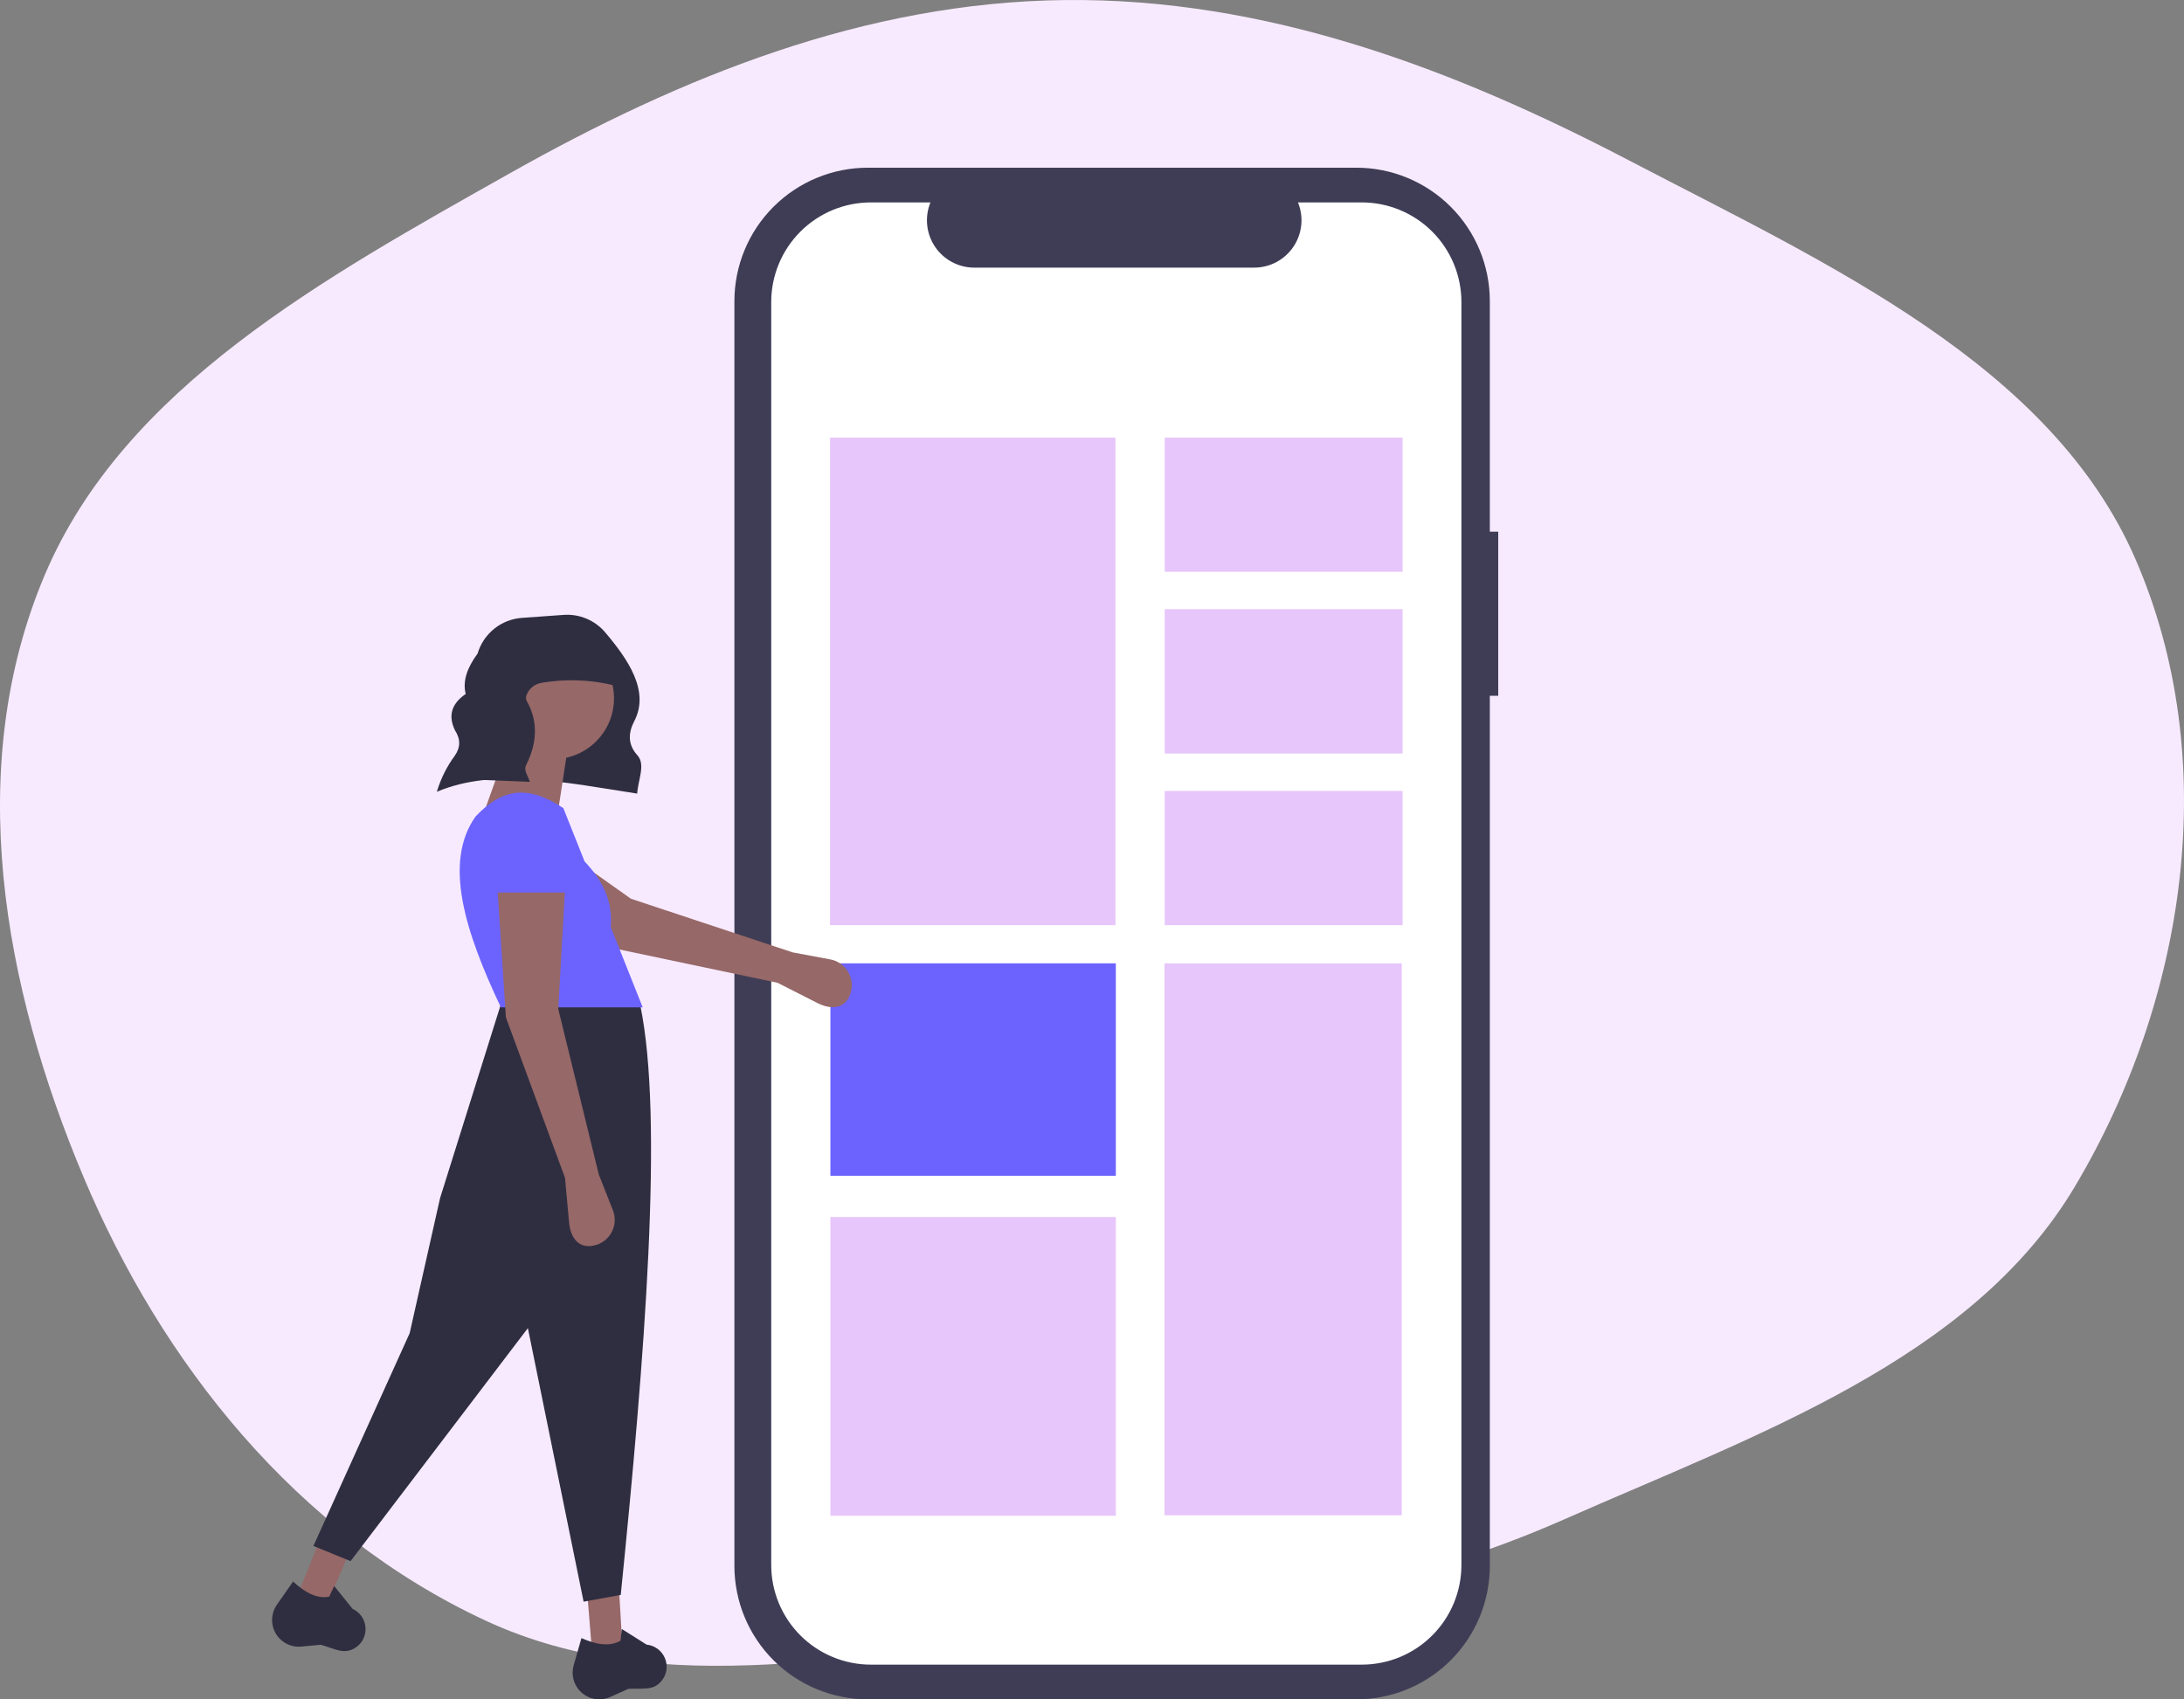 <svg width="586" height="456" viewBox="0 0 586 456" fill="none" xmlns="http://www.w3.org/2000/svg">
<rect x="0" y="0" width="586" height="456" fill="#808080" stroke="none"/>
<path fill-rule="evenodd" clip-rule="evenodd" d="M285.635 0.015C339.809 -0.603 390.019 18.462 437.232 43.117C490.267 70.811 550.263 97.699 572.994 150.075C596.244 203.647 586.808 267.861 556.712 318.414C529.031 364.91 471.285 384.923 419.589 407.752C377.045 426.539 332.514 433.717 285.635 438.122C232.85 443.082 177.854 456.942 130.402 434.925C79.2 411.167 43.346 365.485 22.49 316.023C0.74 264.444 -9.811 205.766 12.038 154.223C33.341 103.969 86.977 74.582 136.722 46.544C182.609 20.68 231.948 0.627 285.635 0.015Z" fill="#F7EAFF"/>
<path d="M402 142.669H399.742V80.805C399.742 71.309 395.969 62.202 389.254 55.487C382.539 48.772 373.431 45 363.934 45H232.859C228.157 45 223.501 45.926 219.156 47.725C214.812 49.525 210.865 52.162 207.54 55.487C204.215 58.812 201.577 62.759 199.778 67.103C197.978 71.447 197.052 76.103 197.052 80.805V420.195C197.052 424.897 197.978 429.553 199.778 433.897C201.577 438.241 204.215 442.188 207.54 445.513C210.865 448.838 214.812 451.475 219.156 453.274C223.501 455.074 228.157 456 232.859 456H363.934C373.431 456 382.539 452.228 389.254 445.513C395.969 438.798 399.742 429.691 399.742 420.195V186.705H402V142.669Z" fill="#3F3D56"/>
<path d="M365.379 54.316H348.269C349.056 56.244 349.357 58.337 349.144 60.41C348.931 62.482 348.212 64.47 347.05 66.199C345.888 67.928 344.319 69.345 342.48 70.325C340.642 71.304 338.59 71.817 336.507 71.817H261.416C259.332 71.817 257.281 71.304 255.442 70.325C253.604 69.345 252.034 67.928 250.872 66.199C249.71 64.47 248.991 62.482 248.779 60.41C248.566 58.337 248.866 56.244 249.653 54.315H233.673C226.581 54.315 219.779 57.133 214.764 62.147C209.75 67.162 206.932 73.963 206.932 81.054V419.946C206.932 423.457 207.624 426.934 208.968 430.179C210.312 433.423 212.281 436.37 214.764 438.853C217.247 441.336 220.195 443.306 223.44 444.65C226.684 445.993 230.161 446.685 233.673 446.685H365.379C368.891 446.685 372.368 445.993 375.612 444.65C378.856 443.306 381.804 441.336 384.287 438.853C386.77 436.37 388.74 433.423 390.084 430.179C391.428 426.934 392.12 423.457 392.12 419.946V81.054C392.12 77.543 391.428 74.066 390.084 70.822C388.74 67.578 386.77 64.63 384.287 62.147C381.804 59.664 378.856 57.695 375.612 56.351C372.368 55.007 368.891 54.316 365.379 54.316Z" fill="white"/>
<path d="M299.298 117.426H222.713V248.25H299.298V117.426Z" fill="#AD40F0" fill-opacity="0.3"/>
<path d="M376.109 258.498H312.456V406.609H376.109V258.498Z" fill="#AD40F0" fill-opacity="0.3"/>
<path d="M376.339 117.426H312.518V153.437H376.339V117.426Z" fill="#AD40F0" fill-opacity="0.3"/>
<path d="M376.339 163.465H312.518V202.211H376.339V163.465Z" fill="#AD40F0" fill-opacity="0.3"/>
<path d="M376.339 212.239H312.518V248.25H376.339V212.239Z" fill="#AD40F0" fill-opacity="0.3"/>
<path d="M299.393 258.498H222.808V315.51H299.393V258.498Z" fill="#6C63FF"/>
<path d="M299.393 326.562H222.808V406.729H299.393V326.562Z" fill="#AD40F0" fill-opacity="0.3"/>
<path d="M208.616 263.716L219.276 269.129C223.081 271.06 226.753 270.73 228.159 266.702C228.494 265.743 228.617 264.723 228.521 263.712C228.425 262.702 228.112 261.723 227.603 260.845C227.094 259.966 226.401 259.208 225.571 258.622C224.742 258.036 223.796 257.637 222.798 257.45L212.666 255.559L169.275 241.164L142.991 222.527L133.356 237.877L163.727 254.264L208.616 263.716Z" fill="#966868"/>
<path d="M158.855 443.383L167.011 442.023L166.104 426.619H157.495L158.855 443.383Z" fill="#966868"/>
<path d="M79.696 428.337L87.59 430.799L93.724 416.639L86.039 412.76L79.696 428.337Z" fill="#966868"/>
<path d="M117.213 212.469C132.743 205.864 152.085 210.049 170.974 212.953C171.15 209.436 173.281 205.156 171.049 202.702C168.337 199.721 168.587 196.589 170.218 193.438C174.391 185.382 168.413 176.81 162.377 169.683C161.017 168.08 159.297 166.821 157.359 166.007C155.42 165.193 153.317 164.848 151.22 165L140.039 165.799C137.318 165.993 134.722 167.014 132.597 168.724C130.472 170.434 128.92 172.753 128.149 175.369C125.479 179 124.05 182.62 124.95 186.222C120.951 188.955 120.279 192.253 122.076 195.972C123.6 198.313 123.583 200.592 122.007 202.808C119.936 205.634 118.35 208.784 117.313 212.13L117.213 212.469Z" fill="#2F2E41"/>
<path d="M84.092 414.839L94.061 418.917L141.637 356.392L156.589 429.79L166.557 427.978C172.952 364.699 178.166 300.154 171.768 269.627L134.84 268.042L118.075 321.505L109.919 357.751L84.092 414.839Z" fill="#2F2E41"/>
<path d="M159.303 455.841C160.795 456.161 162.349 455.995 163.74 455.37L168.585 453.189C172.647 452.981 175.414 453.79 177.675 450.838C178.314 449.995 178.714 448.996 178.836 447.945C178.958 446.894 178.796 445.83 178.368 444.863C177.943 443.892 177.268 443.052 176.411 442.429C175.554 441.806 174.547 441.421 173.493 441.316L166.838 437.123L166.489 440.266C163.448 441.989 159.837 441.245 156.01 439.568L153.922 446.878C153.652 447.82 153.58 448.808 153.708 449.78C153.836 450.752 154.163 451.687 154.667 452.527C155.172 453.368 155.844 454.095 156.641 454.665C157.439 455.235 158.345 455.636 159.303 455.841Z" fill="#2F2E41"/>
<path d="M76.467 440.847C77.774 441.633 79.297 441.982 80.816 441.841L86.106 441.353C90.017 442.475 92.37 444.138 95.468 442.081C96.346 441.49 97.049 440.675 97.505 439.721C97.962 438.767 98.154 437.708 98.063 436.654C97.977 435.598 97.611 434.584 97.003 433.716C96.395 432.849 95.567 432.158 94.605 431.716L89.672 425.59L88.321 428.449C84.885 429.091 81.711 427.215 78.637 424.386L74.288 430.622C73.727 431.426 73.337 432.336 73.143 433.297C72.949 434.258 72.954 435.248 73.158 436.207C73.362 437.166 73.762 438.072 74.331 438.87C74.9 439.669 75.627 440.341 76.467 440.847Z" fill="#2F2E41"/>
<path d="M148.433 203.704C157.442 203.704 164.745 196.402 164.745 187.393C164.745 178.385 157.442 171.083 148.433 171.083C139.425 171.083 132.121 178.385 132.121 187.393C132.121 196.402 139.425 203.704 148.433 203.704Z" fill="#966868"/>
<path d="M128.496 221.827L149.793 217.297L152.511 199.627L137.559 196.455L128.496 221.827Z" fill="#966868"/>
<path d="M134.387 270.307H172.448L163.869 248.769C164.492 241.358 161.351 235.908 156.855 231.162L151.152 216.844C141.936 210.779 134.989 211.232 127.59 219.109C118.819 231.528 124.89 250.196 134.387 270.307Z" fill="#6C63FF"/>
<path d="M151.605 316.068L152.687 327.974C153.074 332.223 155.306 335.157 159.465 334.207C160.455 333.98 161.385 333.543 162.19 332.924C162.995 332.305 163.657 331.52 164.131 330.622C164.604 329.724 164.878 328.734 164.933 327.72C164.989 326.706 164.824 325.692 164.451 324.748L160.667 315.162L149.793 270.76L151.605 238.591H133.481L135.746 273.025L151.605 316.068Z" fill="#966868"/>
<path d="M123.025 209.024C124.779 193.135 129.273 179.604 137.071 168.919L138.238 168.88V168.591L142.029 168.752L152.57 168.398C152.323 168.655 152.087 168.912 151.849 169.17L159.534 169.497L166.784 184.449C159.815 182.431 152.479 182.015 145.326 183.23C144.436 183.364 143.597 183.73 142.893 184.291C142.189 184.852 141.645 185.588 141.316 186.425C141.19 186.688 141.126 186.976 141.128 187.267C141.13 187.558 141.199 187.845 141.329 188.105C144.376 193.419 144.224 199.255 141.128 205.382C140.452 206.72 141.75 208.33 142.156 209.806L123.025 209.024Z" fill="#2F2E41"/>
<path d="M132.121 239.498H152.964L151.503 225.902C151.407 223.55 150.435 221.32 148.779 219.648C147.122 217.976 144.901 216.984 142.55 216.867C141.304 216.804 140.059 216.99 138.885 217.412C137.712 217.834 136.634 218.485 135.713 219.327C134.793 220.168 134.049 221.184 133.524 222.315C132.998 223.447 132.703 224.671 132.654 225.917L132.121 239.498Z" fill="#6C63FF"/>
</svg>
